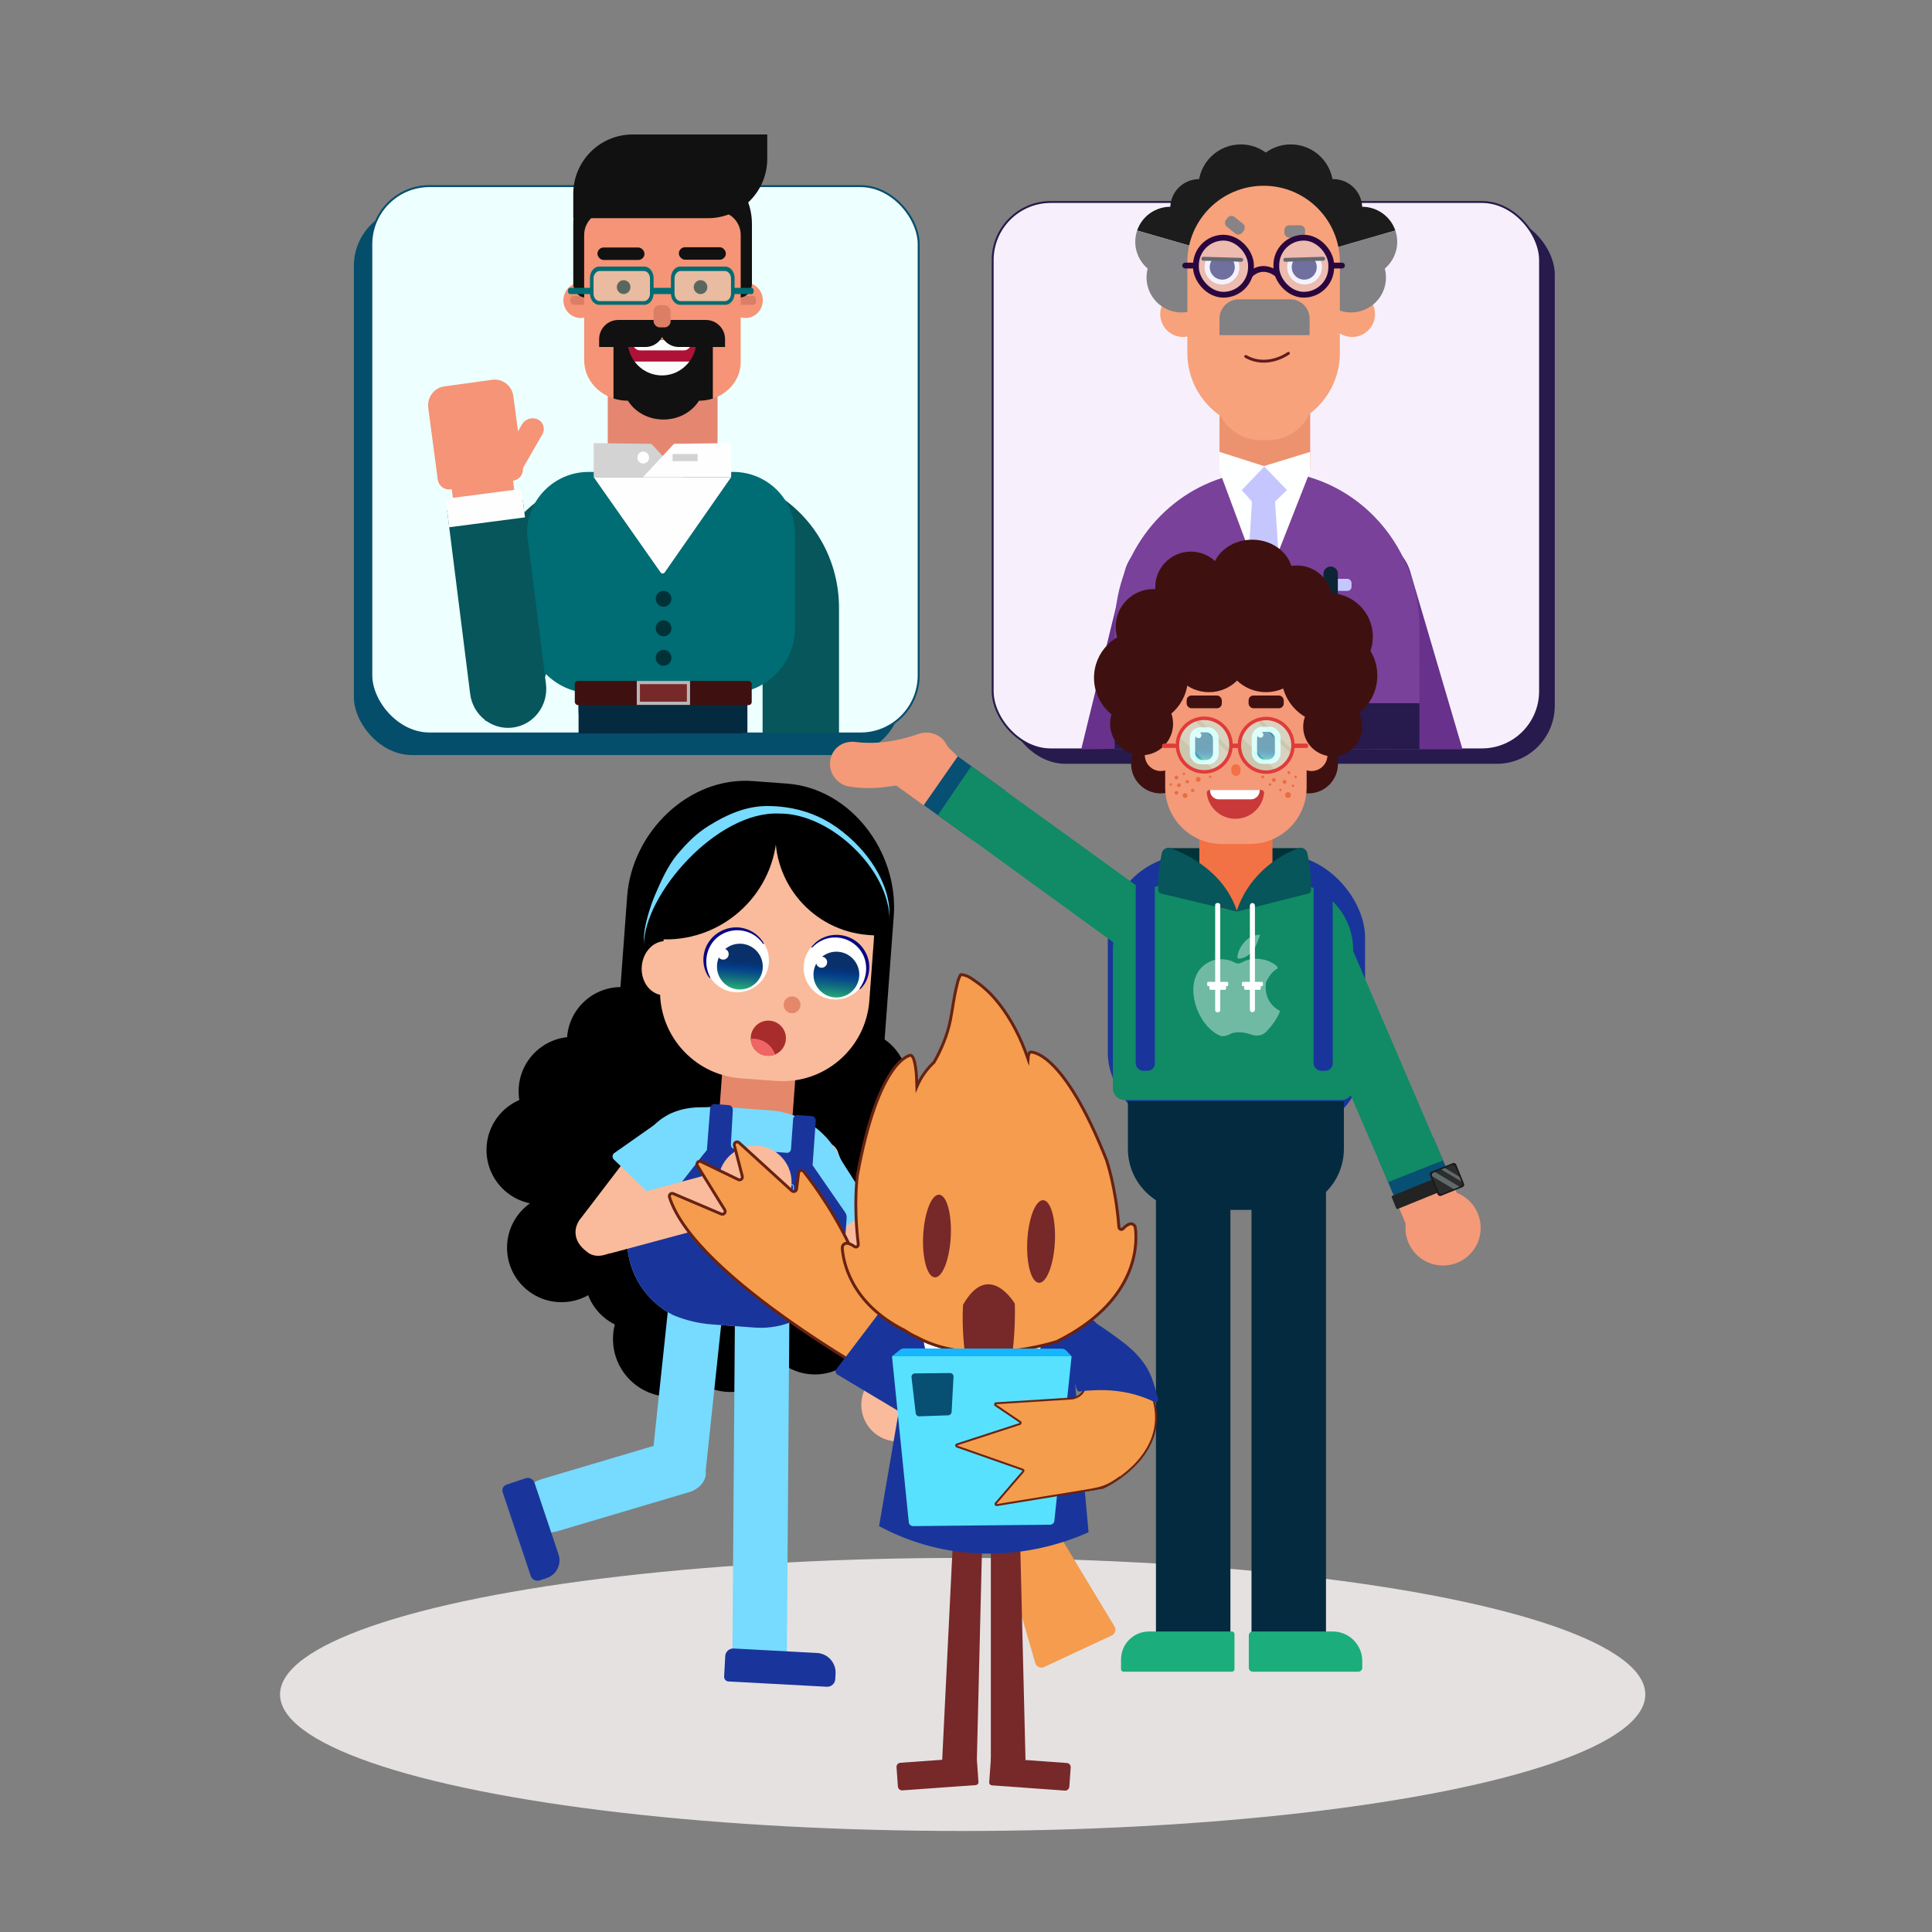 <?xml version="1.0" encoding="UTF-8"?>
<svg width="100%" height="100%" xmlns="http://www.w3.org/2000/svg" xmlns:xlink="http://www.w3.org/1999/xlink" viewBox="0 0 2000 2000">
  <rect x="0" y="0" width="2000" height="2000" fill="#808080" stroke="none"/>
  <defs>
    <linearGradient id="linear-gradient" x1="1310.11" y1="788.82" x2="1310.6" y2="770.32" gradientUnits="userSpaceOnUse">
      <stop offset="0" stop-color="#2bb673"/>
      <stop offset=".06" stop-color="#25a676"/>
      <stop offset=".29" stop-color="#136d81"/>
      <stop offset=".46" stop-color="#074a88"/>
      <stop offset=".55" stop-color="#033d8b"/>
      <stop offset=".6" stop-color="#05377d"/>
      <stop offset=".66" stop-color="#073371"/>
      <stop offset=".75" stop-color="#08306a"/>
      <stop offset="1" stop-color="#093069"/>
    </linearGradient>
    <linearGradient id="linear-gradient-2" x1="1245.99" y1="789.32" x2="1246.48" y2="770.83" xlink:href="#linear-gradient"/>
    <clipPath id="clippath">
      <path d="M1252.29,817.74c-1.82,0-3.26,1.57-3.05,3.38,1.68,14.9,14.32,26.48,29.67,26.48s28-11.58,29.67-26.48c.2-1.8-1.24-3.38-3.05-3.38h-53.24Z" fill="#c93939"/>
    </clipPath>
    <clipPath id="clippath-1">
      <circle cx="1246.62" cy="771.29" r="26" transform="translate(-143.86 307.05) rotate(-13.28)" fill="#99fff5" opacity=".43"/>
    </clipPath>
    <clipPath id="clippath-2">
      <circle cx="1310.74" cy="771.54" r="26" transform="translate(-142.2 321.78) rotate(-13.28)" fill="#99fff5" opacity=".43"/>
    </clipPath>
    <clipPath id="clippath-3">
      <rect x="1484.94" y="1209.02" width="25.97" height="23.68" rx="2.66" ry="2.66" transform="translate(-349.5 654.03) rotate(-22.12)" fill="#2d2d2d"/>
    </clipPath>
    <linearGradient id="linear-gradient-3" x1="-181.53" y1="1022.4" x2="-181.6" y2="979.08" gradientTransform="translate(658.5 -7.71) rotate(-175.77) scale(1 -1)" xlink:href="#linear-gradient"/>
    <linearGradient id="linear-gradient-4" x1="-281.37" y1="1024.67" x2="-282.16" y2="977.25" gradientTransform="translate(658.5 -7.71) rotate(-175.77) scale(1 -1)" xlink:href="#linear-gradient"/>
  </defs>
  <g isolation="isolate">
    <g id="tutor">
      <rect x="366.31" y="215.03" width="566.61" height="566.61" rx="60.17" ry="60.17" fill="#054e6b"/>
      <rect x="384.4" y="192.67" width="566.61" height="566.61" rx="60.17" ry="60.17" fill="#edfffe" stroke="#054e6b" stroke-miterlimit="10" stroke-width="2"/>
      <path d="M524.11,491.02h0c5.81,2.87,13.17.58,16.45-5.11l20.83-36.17c3.28-5.69,1.23-12.63-4.58-15.5h0c-5.81-2.87-13.17-.58-16.45,5.11l-20.83,36.17c-3.28,5.69-1.23,12.63,4.58,15.5Z" fill="#f59476"/>
      <g>
        <ellipse cx="601.2" cy="310.88" rx="17.97" ry="18.32" fill="#f59476"/>
        <path d="M594.86,315.55h14.8c3.71-.66,5-2.32,4.58-4.67h0c0-2.58-2.05-4.67-4.58-4.67h-14.8c-2.53,0-4.58,2.09-4.58,4.67h0c0,2.58,2.05,4.67,4.58,4.67Z" fill="#db7e65"/>
      </g>
      <g>
        <ellipse cx="771.7" cy="310.88" rx="17.97" ry="18.32" fill="#f59476"/>
        <rect x="758.67" y="306.21" width="23.96" height="9.34" rx="3.31" ry="3.31" fill="#db7e65"/>
      </g>
      <path d="M727.23,173.42h-82.61c-28.26,0-51.17,26.21-51.17,58.53v61.55c0,8.01,5.68,14.51,12.68,14.51v-49.16h159.59v49.16c7,0,12.68-6.49,12.68-14.51v-61.55c0-32.33-22.91-58.53-51.17-58.53Z" fill="#111"/>
      <rect x="629.14" y="349.8" width="113.67" height="127.19" fill="#e58670"/>
      <path d="M742.88,218.94h-114.26c-13.2,0-23.9,10.91-23.9,24.36v129.57c0,23.18,20.27,41.96,45.28,41.96h0c16.52,25.97,57.09,25.97,73.61,0h0c23.84,0,43.16-17.91,43.16-40v-131.53c0-13.45-10.7-24.36-23.9-24.36Z" fill="#f59476"/>
      <path d="M635.07,354.75v57.74c4.67,1.51,9.69,2.34,14.92,2.34h0c16.52,25.97,57.09,25.97,73.61,0h0c5.03,0,9.85-.81,14.34-2.27v-57.81h-102.88Z" fill="#111"/>
      <rect x="618.47" y="256.2" width="48.69" height="12.93" rx="6.46" ry="6.46" fill="#111"/>
      <rect x="702.74" y="255.93" width="48.69" height="12.93" rx="6.46" ry="6.46" fill="#111"/>
      <ellipse cx="645.59" cy="297.23" rx="7.05" ry="7.18" fill="#0c0c0c"/>
      <ellipse cx="725.2" cy="297.23" rx="7.05" ry="7.18" fill="#0c0c0c"/>
      <g>
        <path d="M720.94,351.58h-71.33v.69c0,8.25,2.7,15.85,7.24,21.95h56.85c4.54-6.1,7.24-13.7,7.24-21.95v-.69Z" fill="#af1137"/>
        <path d="M685.28,388.63h0c11.61,0,21.91-5.66,28.43-14.41h-56.85c6.51,8.75,16.82,14.41,28.43,14.41Z" fill="#fbfbfc"/>
        <path d="M655.4,351.92h59.76c.1,0,.18.08.18.18v3.14c0,4.12-3.34,7.46-7.46,7.46h-45.2c-4.12,0-7.46-3.34-7.46-7.46v-3.14c0-.1.08-.18.18-.18Z" fill="#fffffe"/>
      </g>
      <g>
        <rect x="673.06" y="297.95" width="24.66" height="6.46" rx="2.29" ry="2.29" fill="#006c73"/>
        <rect x="756.91" y="297.95" width="23.25" height="6.46" rx="2.29" ry="2.29" fill="#006c73"/>
        <rect x="588.04" y="297.95" width="25.13" height="6.46" rx="2.29" ry="2.29" fill="#006c73"/>
        <g>
          <path d="M667.07,275.95h-46.84c-5.24,0-9.52,5.35-9.52,11.89v15.81c0,6.54,4.28,11.89,9.52,11.89h46.84c5.24,0,9.52-5.35,9.52-11.89v-15.81c0-6.54-4.28-11.89-9.52-11.89ZM672.86,303.84c0,4.31-2.82,7.83-6.27,7.83h-45.88c-3.45,0-6.27-3.52-6.27-7.83v-15.4c0-4.31,2.82-7.83,6.27-7.83h45.88c3.45,0,6.27,3.52,6.27,7.83v15.4Z" fill="#006c73"/>
          <path d="M666.59,280.61h-45.88c-3.45,0-6.27,3.52-6.27,7.83v15.4c0,4.31,2.82,7.83,6.27,7.83h45.88c3.45,0,6.27-3.52,6.27-7.83v-15.4c0-4.31-2.82-7.83-6.27-7.83Z" fill="#d4f7e5" opacity=".39"/>
        </g>
        <g>
          <path d="M750.91,275.95h-46.84c-5.24,0-9.52,5.35-9.52,11.89v15.81c0,6.54,4.28,11.89,9.52,11.89h46.84c5.24,0,9.52-5.35,9.52-11.89v-15.81c0-6.54-4.28-11.89-9.52-11.89ZM756.7,303.84c0,4.31-2.82,7.83-6.27,7.83h-45.88c-3.45,0-6.27-3.52-6.27-7.83v-15.4c0-4.31,2.82-7.83,6.27-7.83h45.88c3.45,0,6.27,3.52,6.27,7.83v15.4Z" fill="#006c73"/>
          <path d="M750.43,280.61h-45.88c-3.45,0-6.27,3.52-6.27,7.83v15.4c0,4.31,2.82,7.83,6.27,7.83h45.88c3.45,0,6.27-3.52,6.27-7.83v-15.4c0-4.31-2.82-7.83-6.27-7.83Z" fill="#d4f7e5" opacity=".39"/>
        </g>
      </g>
      <g>
        <path d="M640.08,331.21h47.78v8.15c0,10.96-8.9,19.86-19.86,19.86h-47.78v-8.15c0-10.96,8.9-19.86,19.86-19.86Z" fill="#111"/>
        <path d="M682.93,331.21h47.78c10.96,0,19.86,8.9,19.86,19.86v8.15h-47.78c-10.96,0-19.86-8.9-19.86-19.86v-8.15h0Z" transform="translate(1433.5 690.43) rotate(180)" fill="#111"/>
      </g>
      <rect x="676.59" y="315.91" width="17.61" height="22.99" rx="6.37" ry="6.37" fill="#db7e65"/>
      <path d="M654.91,139.2h139.34v25.22c0,33.92-27.54,61.46-61.46,61.46h-139.34v-25.22c0-33.92,27.54-61.46,61.46-61.46Z" fill="#111"/>
      <ellipse cx="686.94" cy="599.53" rx="8.32" ry="8.49" fill="none" stroke="#303030" stroke-miterlimit="10"/>
      <ellipse cx="686.94" cy="654.69" rx="8.32" ry="8.49" fill="none" stroke="#303030" stroke-miterlimit="10"/>
      <path d="M868.53,629.27v129.46h-79.08v-105.91h-54.11v-160.57c20.15,0,39.26,4.61,56.38,12.86,45.37,21.82,76.81,69.21,76.81,124.15Z" fill="#06565b"/>
      <path d="M635.32,492.25v159.15h-54.12l-31.03,90-48.06,4.62v-117.96c0-75,59.64-135.8,133.2-135.8Z" fill="#06565b"/>
      <rect x="598.93" y="726.43" width="78.69" height="32.84" fill="#042a40"/>
      <rect x="695.02" y="726.43" width="78.69" height="32.3" fill="#042a40"/>
      <path d="M771.63,733.22c0,9.05-1.27,17.8-3.65,26.05h-165.45c-2.12-7.33-3.35-15.07-3.6-23.06-.04-.98-.05-1.99-.05-2.99,0-.36,0-.72.01-1.09,0-.63.01-1.27.04-1.9.01-.56.04-1.11.06-1.67.24-4.84.83-9.57,1.77-14.16.54-2.68,1.2-5.32,1.97-7.89,10.89-36.84,43.72-63.6,82.52-63.6s71.65,26.76,82.54,63.6c.69,2.34,1.3,4.72,1.81,7.14,1.03,4.84,1.68,9.82,1.93,14.91.06,1.18.09,2.37.1,3.57.01.36.01.72.01,1.09Z" fill="#042a40"/>
      <path d="M609.27,488.54h149.9c35.24,0,63.85,28.61,63.85,63.85v97.74c0,37.26-30.25,67.51-67.51,67.51h-142.56c-37.26,0-67.51-30.25-67.51-67.51v-97.74c0-35.24,28.61-63.85,63.85-63.85Z" fill="#006c73"/>
      <rect x="595.03" y="704.92" width="183.15" height="24.98" rx="3.23" ry="3.23" fill="#3f1010"/>
      <g>
        <path d="M530.6,493.59l4.46,35.48-63.49,8.29-4.46-35.48c-7.53-7.19-12.5-17.28-13.08-28.83-1.03-20.76,13.28-39.48,33.28-43.53,23.85-4.83,46.32,11.95,49.35,36.11,1.28,10.16-1.09,19.93-6.07,27.96Z" fill="#f59476"/>
        <path d="M530.96,753.16h0c-21.66,2.83-41.47-12.78-44.25-34.86l-23.91-190.26,78.44-10.25,23.91,190.26c2.78,22.08-12.53,42.28-34.2,45.11Z" fill="#06565b"/>
        <polygon points="539.77 506.1 461.33 516.35 465.03 545.81 543.47 535.57 539.77 506.1" fill="#fefefe"/>
      </g>
      <polygon points="706.53 493.91 614.58 493.91 614.58 458.71 674.19 459.43 706.53 493.91" fill="#d3d3d3"/>
      <polygon points="665.67 493.91 756.91 493.91 756.91 458.71 697.76 459.43 665.67 493.91" fill="#fefefe"/>
      <ellipse cx="665.86" cy="473.68" rx="6.08" ry="6.19" fill="#fefefe"/>
      <rect x="696.23" y="469.96" width="25.92" height="7.43" fill="#d3d3d3"/>
      <path d="M614.58,493.91l69.24,98.64c1.06,1.5,3.25,1.5,4.3,0l68.78-98.64h-142.33Z" fill="#fefefe"/>
      <ellipse cx="686.92" cy="619.86" rx="8.1" ry="8.26" fill="#003238"/>
      <ellipse cx="686.92" cy="650.41" rx="8.1" ry="8.26" fill="#003238"/>
      <ellipse cx="686.92" cy="680.97" rx="8.1" ry="8.26" fill="#003238"/>
      <rect x="659.06" y="704.92" width="55.08" height="24.78" fill="#772828"/>
      <path d="M659.22,704.93v24.77h55.09v-24.77h-55.09ZM662.46,726.39v-18.17h48.6v18.17h-48.6Z" fill="#b7b7b7"/>
      <path d="M531.3,497.57l-65.08,8.97c-6.36.88-12.2-3.67-13.06-10.15l-9.83-74.1c-1.44-10.85,6.02-20.84,16.66-22.3l49.56-6.83c10.64-1.47,20.44,6.14,21.88,16.99l9.83,74.1c.86,6.48-3.6,12.44-9.95,13.32Z" fill="#f59476"/>
      <rect x="1042.84" y="224.03" width="566.66" height="566.66" rx="60.17" ry="60.17" fill="#271a4c"/>
      <rect x="1027.61" y="209.1" width="566.66" height="566.66" rx="60.17" ry="60.17" fill="#f7f0fc" stroke="#271a4c" stroke-miterlimit="10" stroke-width="2"/>
      <path d="M1514.01,775.76l-94.47-.07-47.49-156.92c-7.44-24.58,6.2-50.89,30.3-58.48,5.55-1.75,11.19-2.36,16.69-1.96,18.33,1.34,34.95,13.94,40.67,32.85l54.3,184.56Z" fill="#68318c"/>
      <path d="M1252.96,615.54l-41.81,158.59-91.9,1.64,45.12-184.51c5.04-19.12,21.19-32.33,39.46-34.35,5.47-.61,11.13-.21,16.74,1.33,24.36,6.67,38.94,32.46,32.39,57.3Z" fill="#68318c"/>
      <path d="M1469.44,650.55v125.16h-315.62v-125.16c0-73.26,46.8-135.22,111.19-155.75,12.48-3.98,25.61-6.4,39.18-7.04h.01c2.45-.13,4.93-.19,7.42-.19.53,0,1.07,0,1.59.01h.01c14.13.13,27.81,2.2,40.83,5.94,26.53,7.63,50.24,22.23,69.17,41.78,28.56,29.5,46.22,70.25,46.22,115.25Z" fill="#794199"/>
      <rect x="1262.43" y="387.81" width="93.89" height="98.39" fill="#ed926e"/>
      <circle cx="1224.7" cy="325.19" r="23.64" fill="#f7a27a"/>
      <circle cx="1399.77" cy="325.19" r="23.64" fill="#f7a27a"/>
      <g>
        <g>
          <path d="M1374.82,258.77c-1.13-4.73-1.28-9.48-.57-14.04-10.57-2.16-19.61-9.96-22.81-21.03-4.6-15.89,4.56-32.5,20.46-37.1,15.89-4.6,32.5,4.56,37.1,20.46.67,2.33,1.04,4.68,1.15,7,15.19.01,29.23,9.63,34.31,24.58l-69.63,20.13Z" fill="#1c1c1c"/>
          <path d="M1374.82,258.77c.06.24.12.48.18.71-10.57,8.96-15.51,23.6-11.41,37.77,5.57,19.25,25.69,30.35,44.94,24.78s29.97-25.04,25.02-44c10.57-8.96,15.51-23.6,11.41-37.77-.16-.55-.33-1.09-.51-1.63l-69.63,20.13Z" fill="#828184"/>
        </g>
        <g>
          <path d="M1246.79,258.77c1.13-4.73,1.28-9.48.57-14.04,10.57-2.16,19.61-9.96,22.81-21.03,4.6-15.89-4.56-32.5-20.46-37.1-15.89-4.6-32.5,4.56-37.1,20.46-.67,2.33-1.04,4.68-1.15,7-15.19.01-29.23,9.63-34.31,24.58l69.63,20.13Z" fill="#1c1c1c"/>
          <path d="M1246.79,258.77c-.06.24-.12.48-.18.71,10.57,8.96,15.51,23.6,11.41,37.77-5.57,19.25-25.69,30.35-44.94,24.78-18.94-5.48-29.97-25.04-25.02-44-10.57-8.96-15.51-23.6-11.41-37.77.16-.55.33-1.09.51-1.63l69.63,20.13Z" fill="#828184"/>
        </g>
        <path d="M1336.2,149.49c-9.67,0-18.6,3.13-25.86,8.43-7.25-5.3-16.19-8.43-25.86-8.43-24.25,0-43.9,19.65-43.9,43.9s19.65,43.9,43.9,43.9c9.67,0,18.6-3.13,25.86-8.43,7.25,5.3,16.19,8.43,25.86,8.43,24.25,0,43.9-19.65,43.9-43.9s-19.65-43.9-43.9-43.9Z" fill="#1c1c1c"/>
      </g>
      <path d="M1308.08,192.3h0c-43.6,0-78.94,35.34-78.94,78.94v94.23c0,27.03,13.59,50.87,34.3,65.1,7.99,14.92,23.72,25.07,41.83,25.07h7.49c18.95,0,35.3-11.12,42.89-27.18,19.05-14.41,31.36-37.26,31.36-62.99v-94.23c0-43.6-35.34-78.94-78.94-78.94Z" fill="#f7a27a"/>
      <g>
        <g>
          <path d="M1281.01,268.33h-32.05c-1.26,2.45-1.97,5.24-1.97,8.18,0,9.94,8.06,18,18,18s17.99-8.06,17.99-18c0-2.95-.71-5.73-1.96-8.18Z" fill="#fff"/>
          <path d="M1278.26,276.51c0,7.16-5.81,12.97-12.97,12.97s-12.97-5.81-12.97-12.97c0-3.1,1.09-5.95,2.91-8.18h20.12c1.82,2.23,2.91,5.08,2.91,8.18Z" fill="#24245b"/>
        </g>
        <polyline points="1245.71 267.84 1248.77 267.93 1255.07 268.11 1272.81 268.62 1277.03 268.74 1284.88 268.97" fill="none" stroke="#161616" stroke-linecap="round" stroke-miterlimit="10" stroke-width="4"/>
      </g>
      <g>
        <g>
          <path d="M1332.47,276.51c0,9.94,8.05,18,17.99,18,9.94,0,18-8.06,18-18,0-2.95-.71-5.73-1.97-8.18h-32.05c-1.26,2.45-1.96,5.24-1.96,8.18Z" fill="#fff"/>
          <path d="M1337.18,276.51c0,7.16,5.81,12.97,12.97,12.97s12.97-5.81,12.97-12.97c0-3.1-1.09-5.95-2.91-8.18h-20.12c-1.82,2.23-2.91,5.08-2.91,8.18Z" fill="#24245b"/>
        </g>
        <polyline points="1330.56 268.97 1338.41 268.74 1342.63 268.62 1360.37 268.11 1366.68 267.93 1369.74 267.84" fill="none" stroke="#161616" stroke-linecap="round" stroke-miterlimit="10" stroke-width="4"/>
      </g>
      <rect x="1329.61" y="233.2" width="21.41" height="12.84" rx="5" ry="5" fill="#878387"/>
      <rect x="1267.65" y="226.74" width="21.41" height="12.84" rx="5" ry="5" transform="translate(425.62 -747.35) rotate(38.65)" fill="#878387"/>
      <path d="M1282.44,309.86h53.21c11.06,0,20.04,8.98,20.04,20.04v17.02h-93.28v-17.02c0-11.06,8.98-20.04,20.04-20.04Z" fill="#828184"/>
      <path d="M1228.41,692.36v74.24h-74.72v-74.24c0-1,.05-2,.14-2.99,1.51-16.53,15.52-29.58,32.42-29.58h9.59c17.92,0,32.57,14.66,32.57,32.57Z" fill="#794199"/>
      <path d="M1469.3,692.36v74.24h-74.72v-74.24c0-17.92,14.66-32.57,32.58-32.57h9.59c17.9,0,32.56,14.66,32.56,32.57Z" fill="#794199"/>
      <rect x="1153.82" y="727.98" width="315.62" height="47.73" fill="#271a4c"/>
      <polygon points="1262.43 467.81 1308.43 482.47 1356.32 467.81 1356.32 487.58 1308.08 610.38 1262.4 487.58 1262.43 467.81" fill="#feffff"/>
      <polygon points="1332.29 507.34 1319.91 519.27 1332.29 706.27 1308.78 734.63 1284.49 707.63 1296.02 519.27 1285.41 507.34 1308.78 482.98 1332.29 507.34" fill="#c6c6ff"/>
      <rect x="1352.66" y="599.2" width="46.45" height="12.46" rx="4.23" ry="4.23" fill="#c6c6ff"/>
      <path d="M1370.02,611.33v-17.4c0-4.11,3.36-7.47,7.47-7.47h0c4.11,0,7.47,3.36,7.47,7.47v36.71c0,2.4-1.96,4.36-4.36,4.36h0c-2.4,0-4.36-1.96-4.36-4.36v-19.29l-6.22-.03Z" fill="#0d2436"/>
      <line x1="1389.23" y1="274.9" x2="1379.44" y2="274.9" fill="none" stroke="#2a063f" stroke-linecap="round" stroke-miterlimit="10" stroke-width="6"/>
      <rect x="1322.61" y="247.48" width="55.51" height="56.83" rx="27.75" ry="27.75" fill="#dfe1ff" opacity=".4"/>
      <rect x="1321.25" y="246.04" width="56.87" height="59.06" rx="28.43" ry="28.43" fill="none" stroke="#2a063f" stroke-miterlimit="10" stroke-width="6"/>
      <rect x="1239.83" y="247.15" width="53.4" height="56.83" rx="26.7" ry="26.7" fill="#dfe1ff" opacity=".4"/>
      <line x1="1236.24" y1="274.9" x2="1226.93" y2="274.9" fill="none" stroke="#2a063f" stroke-linecap="round" stroke-miterlimit="10" stroke-width="6"/>
      <rect x="1238.05" y="246.04" width="56.95" height="59.06" rx="28.48" ry="28.48" fill="none" stroke="#2a063f" stroke-miterlimit="10" stroke-width="6"/>
      <path d="M1294.57,284.08s11-12.26,26.95-.8" fill="none" stroke="#2a063f" stroke-linecap="round" stroke-miterlimit="10" stroke-width="6"/>
      <path d="M1333.72,365.75s-21.46,16.01-44.17,3.24" fill="none" stroke="#601d1c" stroke-linecap="round" stroke-miterlimit="10" stroke-width="3"/>
    </g>
    <g id="floor">
      <ellipse cx="996.55" cy="1754.08" rx="706.67" ry="141.33" fill="#e5e1e1"/>
    </g>
    <g id="youssif">
      <polygon points="1518.17 1257.88 1461.53 1282.2 1461.48 1282.09 1443.49 1239.26 1426.31 1198.38 1483.82 1177.89 1500.45 1216.62 1503.72 1224.24 1518.17 1257.88" fill="#074f73"/>
      <polygon points="1518.17 1257.88 1461.53 1282.2 1461.48 1282.09 1443.46 1239.27 1443.49 1239.26 1500.45 1216.62 1503.72 1224.24 1518.17 1257.88" fill="#f49a78"/>
      <circle cx="1493.84" cy="1271.12" r="38.96" fill="#f49a78"/>
      <rect x="1146.79" y="884.76" width="266.33" height="290.89" rx="85.6" ry="85.6" fill="#19359b"/>
      <circle cx="1354.5" cy="790.76" r="30.56" fill="#3f1010"/>
      <circle cx="1201.49" cy="790.76" r="30.56" fill="#3f1010"/>
      <circle cx="1201.65" cy="781.64" r="16.53" fill="#f49a78"/>
      <circle cx="1357.65" cy="781.64" r="16.53" fill="#f49a78"/>
      <path d="M1340.62,924.36l-124.95,2.25-11.09-38.17c0-5.62.8-10.48,6.36-10.48h132.04c5.23,0,9.47,4.29,9.47,9.59l-11.83,36.81Z" fill="#003238"/>
      <rect x="1196.63" y="1209.8" width="77.09" height="481.44" fill="#042a40"/>
      <rect x="1295.56" y="1209.8" width="77.09" height="481.44" fill="#042a40"/>
      <polygon points="1041.23 818.93 970.68 767.93 934.57 817.88 1007.39 870.01 1041.23 818.93" fill="#074f73"/>
      <polyline points="920.44 807.89 956.12 833.68 991.38 783.11 979.32 771.25" fill="#f49a78"/>
      <path d="M1205.45,937.78c12.83,9.28,15.21,28.11,5.28,41.84h0c-9.93,13.74-28.56,17.39-41.39,8.11l-198.34-144.11,34.43-50.43,200.02,144.59Z" fill="#108b65"/>
      <path d="M1389.6,958.47c-6.69-15.58-24.9-22.85-40.48-16.16h0c-15.58,6.69-22.85,24.9-16.16,40.48l104.09,240.9,56.79-22.47-104.24-242.75Z" fill="#108b65"/>
      <path d="M1222.8,912.77h107.23c39.05,0,70.76,31.71,70.76,70.76v143.12c0,6.69-5.43,12.12-12.12,12.12h-224.49c-6.69,0-12.12-5.43-12.12-12.12v-143.12c0-39.05,31.71-70.76,70.76-70.76Z" fill="#108b65"/>
      <path d="M1167.62,1139.88h223.57v49.37c0,34.89-28.33,63.22-63.22,63.22h-97.14c-34.89,0-63.22-28.33-63.22-63.22v-49.37h0Z" fill="#042a40"/>
      <path d="M1284.24,941.57l-4.82,1.5-4.84-1.5c-18.24,0-33.02-14.78-33.02-33.02v-57.37h75.69v57.37c0,18.24-14.78,33.02-33.02,33.02Z" fill="#f27145"/>
      <path d="M1230.75,692.27h97.32c13.55,0,24.55,11,24.55,24.55v98.26c0,32.35-26.27,58.62-58.62,58.62h-29.19c-32.35,0-58.62-26.27-58.62-58.62v-98.26c0-13.55,11-24.55,24.55-24.55Z" fill="#f49a78"/>
      <rect x="1274.65" y="791.03" width="9.53" height="12.2" rx="4.76" ry="4.76" fill="#f27145"/>
      <circle cx="1251.55" cy="675.25" r="41.28" fill="#3f1010"/>
      <circle cx="1310.55" cy="673.06" r="43.47" fill="#3f1010"/>
      <circle cx="1376.17" cy="659.05" r="44.99" fill="#3f1010"/>
      <circle cx="1342.48" cy="622.21" r="36.84" fill="#3f1010"/>
      <ellipse cx="1296.25" cy="595.5" rx="42.02" ry="36.84" fill="#3f1010"/>
      <circle cx="1274.65" cy="638.52" r="36.84" fill="#3f1010"/>
      <circle cx="1232.75" cy="607.87" r="36.84" fill="#3f1010"/>
      <circle cx="1194.01" cy="648.91" r="39.11" fill="#3f1010"/>
      <circle cx="1181.12" cy="701.66" r="48.61" fill="#3f1010"/>
      <circle cx="1376.17" cy="699.36" r="49.62" fill="#3f1010"/>
      <circle cx="1181.77" cy="749.25" r="32.59" fill="#3f1010"/>
      <circle cx="1379.62" cy="752.38" r="30.56" fill="#3f1010"/>
      <g>
        <rect x="1295.82" y="752.38" width="29.83" height="38.32" rx="10.94" ry="10.94" fill="#fff"/>
        <rect x="1301.3" y="757.59" width="18.5" height="28.68" rx="7.21" ry="7.21" fill="url(#linear-gradient)"/>
        <circle cx="1304.8" cy="760.66" r="3.01" fill="#fff"/>
      </g>
      <path d="M1281.14,997.38c-2.84-.31-5.25-2.38-8.15-3.16-6-1.62-12.5-1.9-18.39.36-33.71,12.92-18.31,66.59,8.79,77.71,0,0,4.1,1.68,11.42-2.52,0,0,8.28-3.23,19.59.97,11.31,4.2,16.89-3.23,16.89-3.23,0,0,10.65-10.97,13.83-20.99,0,0-17.51-7.36-14.59-29.52,0,0,4.53-10.54,10.99-13.77.65-.32.97-.71,1.05-1.13.03-.17.03-.34-.01-.51-.58-2.65-8.58-6.4-9.6-6.78-4.94-1.85-10.52-2.74-15.91-2.14-2.8.31-5.54,1-8.17,2.02-2.54.98-4.92,3.01-7.75,2.7Z" fill="#70baa3"/>
      <path d="M1281.03,989.92c.13-1.83.67-3.66,1.37-5.35,3.77-9.11,11.46-17.02,21.9-16.9.48,0-4.87,13.08-5.4,13.92-2.24,3.51-5.2,6.62-8.91,8.58-2.06,1.08-4.46,1.96-6.8,2.14-2.1.17-2.3.01-2.17-2.24,0-.05,0-.1,0-.15Z" fill="#70baa3"/>
      <g>
        <rect x="1231.7" y="752.89" width="29.83" height="38.32" rx="10.94" ry="10.94" fill="#fff"/>
        <rect x="1237.18" y="758.1" width="18.5" height="28.68" rx="7.21" ry="7.21" fill="url(#linear-gradient-2)"/>
        <circle cx="1240.68" cy="761.16" r="3.01" fill="#fff"/>
      </g>
      <rect x="1292.53" y="720" width="36.41" height="13.18" rx="4.99" ry="4.99" fill="#3f1010"/>
      <rect x="1228.41" y="720" width="36.41" height="13.18" rx="4.99" ry="4.99" fill="#3f1010"/>
      <g>
        <path d="M1252.29,817.74c-1.82,0-3.26,1.57-3.05,3.38,1.68,14.9,14.32,26.48,29.67,26.48s28-11.58,29.67-26.48c.2-1.8-1.24-3.38-3.05-3.38h-53.24Z" fill="#c93939"/>
        <g clip-path="url(#clippath)">
          <path d="M1252.63,816.74h51.38v1.63c0,5.03-4.08,9.11-9.11,9.11h-33.15c-5.03,0-9.11-4.08-9.11-9.11v-1.63h0Z" fill="#fff"/>
        </g>
      </g>
      <path d="M1354.4,925.04c1.63-.41,2.79-1.84,2.84-3.52.19-5.73.1-19.75-3.92-38.35-.91-4.19-5.31-6.62-9.33-5.13-15.07,5.59-49.82,23.18-63.74,65.03-.11.32.18.63.51.55l73.64-18.59Z" fill="#06565b"/>
      <path d="M1201.88,925c-1.63-.39-2.81-1.8-2.89-3.48-.26-5.73-.32-19.75,3.7-38.35.91-4.19,5.31-6.62,9.33-5.13,15.07,5.59,54.52,23.18,68.49,65.04.11.32-.18.63-.51.55l-78.13-18.64Z" fill="#06565b"/>
      <rect x="1359.83" y="910.62" width="19.79" height="197.85" rx="7.5" ry="7.5" fill="#19359b"/>
      <rect x="1175.7" y="910.62" width="19.79" height="197.85" rx="7.5" ry="7.5" fill="#19359b"/>
      <g>
        <g>
          <circle cx="1246.62" cy="771.29" r="26" transform="translate(-143.86 307.05) rotate(-13.28)" fill="#99fff5" opacity=".43"/>
          <g clip-path="url(#clippath-1)">
            <rect x="1220.05" y="759.45" width="52.53" height="23.34" transform="translate(881.99 -648.46) rotate(43.86)" fill="#fff" opacity=".23"/>
            <rect x="1239.24" y="740.26" width="52.53" height="23.34" transform="translate(874.05 -667.1) rotate(43.86)" fill="#fff" opacity=".23"/>
          </g>
        </g>
        <g>
          <circle cx="1310.74" cy="771.54" r="26" transform="translate(-142.2 321.78) rotate(-13.28)" fill="#99fff5" opacity=".43"/>
          <g clip-path="url(#clippath-2)">
            <rect x="1284.17" y="759.7" width="52.53" height="23.34" transform="translate(900.06 -692.82) rotate(43.86)" fill="#fff" opacity=".23"/>
            <rect x="1303.36" y="740.52" width="52.53" height="23.34" transform="translate(892.12 -711.46) rotate(43.86)" fill="#fff" opacity=".23"/>
          </g>
        </g>
        <path d="M1246.62,741.75c-16.31,0-29.54,13.22-29.54,29.54s13.22,29.54,29.54,29.54,29.54-13.22,29.54-29.54-13.22-29.54-29.54-29.54ZM1246.62,797.29c-14.36,0-26-11.64-26-26s11.64-26,26-26,26,11.64,26,26-11.64,26-26,26Z" fill="#e03b3b"/>
        <path d="M1310.74,742.01c-16.31,0-29.54,13.22-29.54,29.54s13.22,29.54,29.54,29.54,29.54-13.22,29.54-29.54-13.22-29.54-29.54-29.54ZM1310.74,797.54c-14.36,0-26-11.64-26-26s11.64-26,26-26,26,11.64,26,26-11.64,26-26,26Z" fill="#e03b3b"/>
        <rect x="1272.96" y="769.78" width="10.6" height="4.54" rx="1.72" ry="1.72" fill="#e03b3b"/>
        <path d="M1216.03,774.22l-10.98.1c-1.25,0-2.27-1.02-2.27-2.27h0c0-1.25,1.02-2.27,2.27-2.27h10.6c1.25,0,2.27,1.02,2.27,2.27h0c0,1.25-.64,2.18-1.9,2.18Z" fill="#e03b3b"/>
        <rect x="1339.1" y="769.78" width="15.15" height="4.54" rx="1.72" ry="1.72" fill="#e03b3b"/>
      </g>
      <circle cx="1333.34" cy="823.04" r="3.03" fill="#ea6d42"/>
      <circle cx="1325.51" cy="817.74" r="1.26" fill="#ea6d42"/>
      <circle cx="1329.8" cy="809.41" r="2.02" fill="#ea6d42"/>
      <circle cx="1334.35" cy="799.82" r="1.51" fill="#ea6d42"/>
      <circle cx="1318.69" cy="807.39" r="2.02" fill="#ea6d42"/>
      <circle cx="1307.08" cy="804.36" r="1.51" fill="#ea6d42"/>
      <circle cx="1240.44" cy="806.89" r="2.52" fill="#ea6d42"/>
      <circle cx="1229.08" cy="809.16" r="1.77" fill="#ea6d42"/>
      <circle cx="1252.81" cy="804.11" r="1.26" fill="#ea6d42"/>
      <circle cx="1234.63" cy="818.25" r="1.77" fill="#ea6d42"/>
      <circle cx="1226.81" cy="823.55" r="2.52" fill="#ea6d42"/>
      <circle cx="1225.54" cy="801.08" r="1.26" fill="#ea6d42"/>
      <circle cx="1220.47" cy="812.81" r="1.98" fill="#ea6d42"/>
      <circle cx="1217.83" cy="804.9" r="1.98" fill="#ea6d42"/>
      <circle cx="1217.83" cy="820.73" r="1.98" fill="#ea6d42"/>
      <circle cx="1211.89" cy="812.15" r="1.32" fill="#ea6d42"/>
      <circle cx="1314.78" cy="812.15" r="1.32" fill="#ea6d42"/>
      <circle cx="1341.16" cy="804.24" r="1.32" fill="#ea6d42"/>
      <circle cx="1338.52" cy="813.47" r="1.32" fill="#ea6d42"/>
      <rect x="1257.95" y="934.83" width="5.24" height="113" rx="1.99" ry="1.99" fill="#fff"/>
      <path d="M1293.87,937.45c0-1.45,1.17-2.62,2.62-2.62h0c1.45,0,2.62,1.17,2.62,2.62v107.76c0,1.45-1.17,2.62-2.62,2.62h0c-1.45,0-2.62-1.17-2.62-2.62" fill="#fff"/>
      <rect x="1285.64" y="1016.4" width="21.7" height="4.49" rx="1.14" ry="1.14" fill="#fff"/>
      <rect x="1287.89" y="1020.15" width="17.21" height="4.49" rx="1.14" ry="1.14" fill="#fff"/>
      <rect x="1249.72" y="1016.4" width="21.7" height="4.49" rx="1.14" ry="1.14" fill="#fff"/>
      <rect x="1251.97" y="1020.15" width="17.21" height="4.49" rx="1.14" ry="1.14" fill="#fff"/>
      <g>
        <rect x="1440.57" y="1224.81" width="68.22" height="14.7" rx="1.24" ry="1.24" transform="translate(-355.47 646.11) rotate(-22.12)" fill="#232323"/>
        <rect x="1483.22" y="1207.45" width="29.41" height="26.81" rx="2.66" ry="2.66" transform="translate(-349.5 654.03) rotate(-22.12)" fill="#191919"/>
        <g>
          <rect x="1484.94" y="1209.02" width="25.97" height="23.68" rx="2.66" ry="2.66" transform="translate(-349.5 654.03) rotate(-22.12)" fill="#2d2d2d"/>
          <g clip-path="url(#clippath-3)">
            <rect x="1480.12" y="1220.58" width="33.87" height="5.28" transform="translate(841.9 -595.63) rotate(30.94)" fill="#d9fffe" mix-blend-mode="lighten" opacity=".29"/>
            <rect x="1487.5" y="1214.59" width="33.87" height="3.2" transform="translate(839.34 -600.42) rotate(30.94)" fill="#d9fffe" mix-blend-mode="lighten" opacity=".29"/>
          </g>
        </g>
      </g>
      <path d="M1296.87,1688.9h82.78c16.87,0,30.57,13.7,30.57,30.57v6.96c0,2.27-1.85,4.12-4.12,4.12h-109.23c-2.27,0-4.12-1.85-4.12-4.12v-33.41c0-2.27,1.85-4.12,4.12-4.12Z" fill="#1cad7d"/>
      <path d="M1163.16,1688.9h112.07c1.49,0,2.69,1.21,2.69,2.69v10c0,15.98-12.97,28.95-28.95,28.95h-85.82c-1.49,0-2.69-1.21-2.69-2.69v-36.26c0-1.49,1.21-2.69,2.69-2.69Z" transform="translate(2438.4 3419.45) rotate(-180)" fill="#1cad7d"/>
      <path d="M958.11,807.2c-11.68,3.69-25.01,5.03-33.84,6.43-15.21,2.41-30.88,3.28-46.09.38-9.81-1.87-17.58-10.49-18.79-20.34-.65-5.28.49-10.37,2.95-14.66,4.6-8.02,13.8-12.12,22.97-10.96,21.44,2.7,43.4-.48,65.76-8.35,13.57-4.77,28.58,3.49,31.05,17.65.07.4.13.8.18,1.21,1.97,16.04-9.86,24.11-24.18,28.63Z" fill="#f49a78"/>
    </g>
    <g id="jana">
      <g>
        <circle cx="843.66" cy="1222.89" r="56.36"/>
        <circle cx="873.72" cy="1282.58" r="56.36"/>
        <circle cx="790.1" cy="1299.38" r="56.36"/>
        <circle cx="843.56" cy="1366.46" r="56.36"/>
        <circle cx="844.34" cy="1060.11" r="56"/>
        <circle cx="883.68" cy="1122.39" r="56.36"/>
        <circle cx="803.99" cy="1137.57" r="56.36"/>
        <circle cx="908.09" cy="1201.79" r="56.36"/>
        <circle cx="746.08" cy="1359.24" r="59.79"/>
      </g>
      <path d="M691.87,1383l124.14,9.19c41.76,3.09,78.45-28.54,81.54-70.3l27.67-373.75c4.9-66.17-44.39-132.06-110.56-136.96l-35.35-2.62c-66.17-4.9-125.16,52.97-130.06,119.15l-27.67,373.75c-3.09,41.76,28.54,78.45,70.3,81.54Z"/>
      <g>
        <circle cx="619.76" cy="1237.03" r="56.36"/>
        <circle cx="581.24" cy="1291.65" r="56.36"/>
        <circle cx="661.47" cy="1320.57" r="56.36"/>
        <circle cx="642.92" cy="1077.81" r="56"/>
        <circle cx="593.23" cy="1129.7" r="56.36"/>
        <circle cx="663.57" cy="1163.6" r="56.36"/>
        <circle cx="559.99" cy="1190.46" r="56.36"/>
        <circle cx="694.36" cy="1386.13" r="59.79"/>
      </g>
      <path d="M747.97,1105.35l75.76,5.61-3.8,51.31-75.76-5.61,3.8-51.31Z" fill="#e5876a"/>
      <path d="M812.92,1383.99c0,31.46-25.51,56.97-56.97,56.97-31.46,0-56.97-25.51-56.97-56.97,0-31.46,25.51-56.97,56.97-56.97,31.46,0,56.97,25.51,56.97,56.97Z"/>
      <path d="M776.13,859.29h36.84c49.81,0,90.25,40.44,90.25,90.25v63.51c0,57.89-47,104.88-104.88,104.88h-7.28c-57.89,0-104.88-47-104.88-104.88v-63.81c0-49.65,40.31-89.95,89.95-89.95Z" transform="translate(1514.23 2033.2) rotate(-175.77)" fill="#f9bb9b"/>
      <circle cx="819.93" cy="1040.17" r="8.71" fill="#e5876a"/>
      <rect x="860.85" y="1179.06" width="52.45" height="303.51" rx="14.5" ry="14.5" transform="translate(2159.17 2300.23) rotate(161)" fill="#ffa573"/>
      <g>
        <path d="M860.85,1179.06h52.45v289.01c0,8-6.5,14.5-14.5,14.5h-23.45c-8,0-14.5-6.5-14.5-14.5v-289.01h0Z" transform="translate(2159.17 2300.23) rotate(161)" fill="#f9bb9b"/>
        <path d="M837.66,1187.33h0c13.64-4.7,28.64,2.62,33.34,16.26l38.79,112.64-50.09,15.64-38.3-111.2c-4.7-13.64,2.62-28.64,16.26-33.34Z" fill="#f9bb9b"/>
        <circle cx="929.6" cy="1454.28" r="37.98" fill="#f9bb9b"/>
      </g>
      <path d="M759.12,1252.93l-28.66,270.25c-.58,5.51-5.53,9.51-11.04,8.92l-46.08-4.89,29.72-280.23,56.06,5.95Z" fill="#77daff"/>
      <rect x="552.92" y="1460.58" width="470.09" height="56.37" transform="translate(-706.61 2265.67) rotate(-89.57)" fill="#77daff"/>
      <path d="M758.62,1709.09h101.9c2.66,0,4.81,2.16,4.81,4.81v21.23c0,4.59-3.73,8.32-8.32,8.32h-86.41c-11.2,0-20.3-9.1-20.3-20.3v-5.74c0-4.59,3.73-8.32,8.32-8.32Z" transform="translate(1521.61 3493.5) rotate(-176.92)" fill="#19359b"/>
      <path d="M653.33,1225.74l-3.84,51.82c-2.66,35.98,17,68.45,47.28,83.79,9.93,5.05,21.01,8.25,32.8,9.12l51.52,3.81c47.78,3.54,89.36-32.32,92.9-80.1l3.84-51.82c2.24-30.27-11.34-58.06-33.75-75.24-6.79-5.24-14.42-9.48-22.65-12.52-7.45-2.75-15.39-4.51-23.69-5.13l-51.52-3.81c-6.3-.47-12.42.69-18.49.59-51.61-.83-71.34,38.03-74.41,79.5Z" fill="#77daff"/>
      <path d="M869.28,1198.59l30.1,47.28c1.89,2.97,1.06,6.9-1.87,8.85l-59.13,39.45,7.49-101.14,23.41,5.56Z" fill="#77daff"/>
      <path d="M649.65,1275.38l-.16,2.18c-2.66,35.98,17,68.45,47.28,83.79,12.78,5.43,26.8,8.68,40.33,9.68l43.98,3.26c47.78,3.54,89.38-32.33,92.91-80.1l2.47-33.3c.15-2.09-.41-4.16-1.6-5.88l-33.68-48.76,3.28-45.77c.19-2.62-1.6-4.89-4-5.07l-14.77-1.09c-2.4-.18-4.49,1.81-4.68,4.42l-2.16,30.68c-.17,2.34-2.06,4.13-4.21,3.97l-54.43-4.11c-2.16-.16-3.75-2.2-3.58-4.55l1.97-35.64c.05-.65-.03-1.27-.21-1.85-.52-1.76-1.98-3.09-3.79-3.22l-14.77-1.09c-2.4-.18-4.49,1.81-4.68,4.42l-3.39,43.33-82.1,84.7Z" fill="#19359b"/>
      <path d="M768.7,1223.62h31.54c10.76,0,19.5,8.74,19.5,19.5v34.38c0,1.21-.98,2.19-2.19,2.19h-66.16c-1.21,0-2.19-.98-2.19-2.19v-34.38c0-10.76,8.74-19.5,19.5-19.5Z" transform="translate(1474.37 2557.81) rotate(-175.77)" fill="none" stroke="#6ec8f1" stroke-miterlimit="10"/>
      <g>
        <path d="M799.87,837.74h10.93c57.34,0,103.89,46.55,103.89,103.89v22.93h-15.34c-54.91,0-99.48-44.58-99.48-99.48v-27.34h0Z" transform="translate(1645.68 1863.15) rotate(-175.77)"/>
        <path d="M741.6,849.56h58.78v12.02c0,63.51-51.56,115.06-115.06,115.06h0v-70.8c0-31.07,25.22-56.29,56.29-56.29Z" transform="translate(69.45 -52.36) rotate(4.23)"/>
      </g>
      <g>
        <path d="M813.59,1074.86c-.02,3.12-.83,6.06-2.23,8.63-1.98,3.63-5.16,6.5-9.01,8.09-2.18.91-4.58,1.4-7.09,1.39-9.83-.06-17.77-7.88-18.09-17.6-.02-.24-.02-.49-.02-.73,0-.88.07-1.74.21-2.58,1.3-8.83,8.94-15.58,18.13-15.53,10.06.06,18.17,8.28,18.1,18.33Z" fill="#a92c2c"/>
        <path d="M802.34,1091.58c-2.18.91-4.58,1.4-7.09,1.39-9.83-.06-17.77-7.88-18.09-17.6,4.21-.43,8.64.27,12.8,2.27,6.14,2.95,10.48,8.11,12.38,13.95Z" fill="#ef6565"/>
      </g>
      <ellipse cx="688.18" cy="1002.31" rx="28.03" ry="23.86" transform="translate(-362.2 1614.61) rotate(-85.77)" fill="#f9bb9b"/>
      <path d="M713.45,1544.65l-135.58,40.25c-18.76,5.57-37.55-2.01-41.98-16.94h0c-4.43-14.92,7.18-31.53,25.94-37.1l123.44-36.65c18.76-5.57,37.55,2.01,41.98,16.94l2.87,9.66c2.85,9.59-4.61,20.26-16.66,23.84Z" fill="#77daff"/>
      <path d="M506.2,1565.86h91.27c3.47,0,6.28,2.82,6.28,6.28v20.73c0,4.06-3.29,7.35-7.35,7.35h-78.23c-10.67,0-19.33-8.66-19.33-19.33v-7.69c0-4.06,3.29-7.35,7.35-7.35Z" transform="translate(-774.04 2609.41) rotate(-108.55)" fill="#19359b"/>
      <circle cx="763.12" cy="994.28" r="32.9" fill="#fff"/>
      <path d="M789.9,977.04c-15.98-22.84-51.23-16.74-57.83,10.51-1.98,8.1-.76,16.72,3.09,24.17.13.25.03.55-.22.68-.22.11-.48.05-.63-.14-8.29-10.6-8.14-26.91-.11-37.82,7.76-11.25,22.59-16.86,35.82-13.46,8.72,2.11,16.39,7.91,20.72,15.52.29.55-.47,1.04-.84.54h0Z" fill="#070782"/>
      <circle cx="765.91" cy="1000.63" r="23.71" fill="url(#linear-gradient-3)"/>
      <circle cx="748.62" cy="987.69" r="5.72" fill="#fff"/>
      <circle cx="864.8" cy="1001.81" r="32.9" fill="#fff"/>
      <path d="M840.1,980.16c15.12-19.11,45.41-15.45,56.23,6.28,6.33,11.97,4.08,28.13-5.68,37.39-.2.19-.52.19-.71-.01-.17-.18-.18-.45-.05-.64,4.9-6.81,7.39-15.16,6.62-23.46-1.71-22.07-25.46-35.68-45.47-26.25-3.8,1.74-7.25,4.28-10.19,7.34-.4.46-1.16-.18-.76-.65h0Z" fill="#070782"/>
      <circle cx="865.81" cy="1008.9" r="23.71" fill="url(#linear-gradient-4)"/>
      <circle cx="850.54" cy="996.1" r="5.72" fill="#fff"/>
      <path d="M806.78,834.93c18.31,1.65,36.33,7.14,52.04,16.7l.05.03c.19.12.39.24.58.36,8.93,5.52,17.21,12.1,24.73,19.42,12.95,12.6,23.92,27.69,30.56,44.56,3.65,9.28,5.96,19.18,6.05,29.18l.06,6.71c-.5-52.37-61.69-110.19-114.06-109.69-64.69-3.09-140.7,84.22-140.2,136.59l-.06-6.71c-.12-12.7,6.5-33.66,11.42-45.28,5.82-13.75,13.43-30.72,23.04-42.13,10.21-12.12,19.82-21.89,33.32-30.21,18.44-11.36,37.57-19.84,59.21-20.06,4.42-.05,8.84.13,13.25.53Z" fill="#77daff"/>
      <path d="M718.48,1166.46h0c-14.31,8.66-39.62,26.18-59.81,19.49l-56.26,73.75c-9.87,11.01-8.55,24.63,2.74,34.17l2.55,2.11c10.84,9.16,31.17,3.35,51.32-23.89l61.49-68.61c9.63-10.74,8.71-27.41-2.03-37.03Z" fill="#f9bb9b"/>
      <path d="M699.14,1153.17c-2.05-1.02-4.5-.84-6.37.48l-56.2,39.54c-2.74,1.39-3.29,5.08-1.07,7.21l47.07,45.08c2.17,2.08,5.74,1.46,7.09-1.23l40.77-52.22c.86-1.72.83-22.19-.54-23.55l-30.75-15.32Z" fill="#77daff"/>
      <path d="M696.46,1154h0c14.47,0,26.23,11.75,26.23,26.23v159.72c0,6.47-5.25,11.73-11.73,11.73h-29c-6.47,0-11.73-5.25-11.73-11.73v-159.72c0-14.47,11.75-26.23,26.23-26.23Z" transform="translate(-332.14 2251.15) rotate(-105.07)" fill="#f9bb9b"/>
      <circle cx="781.48" cy="1223.89" r="37.98" fill="#f9bb9b"/>
    </g>
    <g id="sunny">
      <path d="M1150.94,1692.99l-70.2,32.76c-3.62,1.69-7.89-.25-9-4.08l-46.5-160.15c-.9-3.11.62-6.4,3.56-7.74l31.21-14.16c3-1.36,6.55-.26,8.26,2.56l85.49,141.55c2,3.31.69,7.62-2.82,9.26Z" fill="#f59c4e"/>
      <path d="M941.27,1444.19c-22.38-12.07-221.85-121.53-248.26-205-.75-2.38,1.69-4.54,3.99-3.56l49.61,21.11c2.65,1.13,5.17-1.82,3.66-4.26l-28.35-45.81c-1.55-2.51,1.13-5.49,3.79-4.2l38.58,18.63c2.26,1.09,4.76-.96,4.14-3.39l-8.23-31.96c-.73-2.84,2.68-4.89,4.84-2.91l54.67,49.87c1.77,1.61,4.62.56,4.91-1.82l2.05-16.75c.32-2.6,3.6-3.54,5.22-1.49,10.19,12.84,36.06,47.7,54.88,92.66.12.28.28.54.47.77l86.82,100.85c.96,1.12.95,2.78-.03,3.88l-29.18,32.76c-.91,1.02-2.38,1.29-3.59.64Z" fill="#f59c4e" stroke="#682212" stroke-miterlimit="10" stroke-width="3"/>
      <polygon points="1061.61 1822.15 1025.72 1822.15 1025.72 1568.54 1055.29 1565.61 1061.61 1822.15" fill="#772828"/>
      <polygon points="1017.42 1568.37 1011.23 1822.14 975.34 1822.14 987.94 1565.19 1017.42 1568.37" fill="#772828"/>
      <path d="M946.5,1470.55l-79.76-47.7c-1.86-1.11-2.34-3.59-1.03-5.32l50.01-65.89,76.36,66.78-45.59,52.12Z" fill="#19359b"/>
      <path d="M1126.86,1586.2c-69.43,30.82-149.27,30.16-216.85-6.36l36.9-215.05,160.03,1.2,19.92,220.21Z" fill="#19359b"/>
      <ellipse cx="987.27" cy="1385.37" rx="31.17" ry="32.96" fill="#fff"/>
      <ellipse cx="1046.6" cy="1388.37" rx="31.17" ry="32.96" fill="#fff"/>
      <path d="M933.14,1822.03h79.17v25.7c0,1.63-1.32,2.94-2.94,2.94h-76.22c-2.4,0-4.36-1.95-4.36-4.36v-19.94c0-2.4,1.95-4.36,4.36-4.36Z" transform="translate(-129.22 74.35) rotate(-4.11)" fill="#772828"/>
      <path d="M1029.2,1822.29h75.75c1.63,0,2.94,1.32,2.94,2.94v25.7h-78.69c-2.4,0-4.36-1.95-4.36-4.36v-19.94c0-2.4,1.95-4.36,4.36-4.36Z" transform="translate(1998.24 3744.98) rotate(-175.89)" fill="#772828"/>
      <path d="M1058.07,1521.48c1-.18,1.72.94,1.15,1.78l-28.49,33.09c-.65.94.32,2.14,1.38,1.71l109.64-17.92s120.66-54.1,4.54-158.44c-.09-.08-2.01-.47-2.12-.53l-12.49-13.26c-.37-.18-.8-.15-1.14.08l-21.27,14.32c-.29.2-.48.52-.5.87l.34,12.82c-.02.32,4.1-1.03,4.33-.79,3.55,3.74,24,47.12-3.24,52.45-.06.01-.12.02-.19.02l-78.85,4.98c-1.09.07-1.48,1.48-.57,2.09l25.53,17.27c.79.53.62,1.75-.29,2.04l-65.23,21.22c-1.13.37-1.02,2.01.15,2.22l67.84,23.82c.9.16,1.26,1.26.63,1.92" fill="#f49d4d" stroke="#682212" stroke-miterlimit="10" stroke-width="2"/>
      <path d="M1109.61,1424.76c-1.65-2.22-3.8-4.03-5.48-6.23-1.79-2.34-3.04-5.08-5.03-7.26-1.59-1.74-3.6-3.07-5.07-4.91-2.64-3.32-2.3-10.12-2.97-14.21-.89-5.48-1.96-11.17-.47-16.52,1.15-4.12,3.65-7.64,5.44-11.48,1.16-2.5,1.56-7.84,3.98-9.47,5.17-3.47,13.08,1.99,17.45,4.57,1.91,1.13,3.81,2.26,5.71,3.41,4.87,2.95,9.7,5.98,14.46,9.11,8.75,5.75,17.28,11.82,25.58,18.2,8.71,6.69,16.95,14.8,22.99,24.23,6.56,10.23,9.23,21.55,12.43,33.11.51,1.84.19,4.41-2.28,4.26-.81-.05-1.57-.4-2.31-.75-20.81-9.83-42.6-12.96-65.44-11.41-2.85.19-5.87.22-8.68.73-1.91.35-3.49,1.09-4.7-1.03-1.34-2.37-2.09-5.27-2.46-7.95-.36-2.61-1.58-4.27-3.17-6.41Z" fill="#19359b"/>
      <path d="M1175.31,1270.91c-.39-2.91-3.34-4.75-6.11-3.78-2.51.88-4.79,2.84-6.58,4.79-1.47,1.6-4.15.59-4.32-1.58-3.19-41.91-12.93-69.73-12.93-69.73-45.72-115.25-78.67-111.5-78.67-111.5-1.58.65-2.28,3.47-2.51,6.9-3.72-10.76-8.09-21.26-13.44-31.31-9.6-18.02-22.29-35.68-39.1-47.62-3.76-2.67-9.1-6.86-13.73-7.7-4.18-.76-3.15-1.13-5.1,2.96-1.22,2.55-1.77,5.7-2.46,8.43-2.94,11.66-4.2,23.65-6.56,35.42-3.03,15.11-9.1,29.74-16.85,43.39-8.89,8.33-14.41,17.29-17.82,25.24l-.39-10.83s-1.08-20.66-6.01-21.62c0,0-33.05,2.79-55.25,124.77,0,0-4.08,29.19,1.01,70.91.26,2.16-2.17,3.67-3.92,2.39-2.14-1.56-4.77-3.03-7.4-3.4-2.9-.41-5.44,1.98-5.25,4.9.83,12.94,7.93,56.86,64.6,85.29,7.29,4.93,12.6,7.04,12.6,7.04,59.75,32.72,144.86,4.48,144.86,4.48,5.34-2.65,10.33-5.36,15-8.14,70.11-41.57,68.24-95.36,66.32-109.71Z" fill="#f59c4e" stroke="#682212" stroke-miterlimit="10" stroke-width="3"/>
      <ellipse cx="1077.77" cy="1285.26" rx="42.83" ry="14.28" transform="translate(-262.36 2293.99) rotate(-86.99)" fill="#772828"/>
      <ellipse cx="969.99" cy="1279.59" rx="42.83" ry="14.28" transform="translate(-358.81 2180.99) rotate(-86.99)" fill="#772828"/>
      <path d="M996.96,1350.69c-.31,5.28-.44,10.56-.4,15.85.03,5.27.23,10.54.57,15.8s.81,10.48,1.41,15.7c.6,5.21,1.31,10.4,2.13,15.57.81,5.15,1.73,10.28,2.72,15.4.99,5.08,2.06,10.14,3.19,15.19s2.31,9.98,3.54,14.94c1.21,4.9,2.47,9.78,3.76,14.66s2.55,9.56,3.86,14.33c.58,2.12,1.16,4.25,1.74,6.37.55,1.99.95,4.04,1.58,6,.4,1.25,2,3.37,3.49,2.25.57-.43.75-1.08.96-1.73.9-2.78,1.74-5.59,2.59-8.38.77-2.56,1.53-5.12,2.28-7.68.86-2.96,1.71-5.92,2.54-8.89.93-3.33,1.82-6.66,2.69-10.01.95-3.67,1.87-7.34,2.75-11.02.95-3.97,1.85-7.95,2.7-11.94.91-4.24,1.76-8.5,2.55-12.77.83-4.49,1.6-8.98,2.3-13.49.73-4.7,1.38-9.4,1.96-14.12.59-4.87,1.1-9.76,1.51-14.65.42-5.02.75-10.05.96-15.09.22-5.14.33-10.28.31-15.43,0-2.68-.05-5.36-.13-8.04,0,0-26.86-45.79-53.57,1.18Z" fill="#772828"/>
      <path d="M1109.31,1403.98h-185.94l8.28-6.59c1.23-.98,2.75-1.51,4.32-1.5l163.03.27c1.91,0,3.73.8,5.04,2.19l5.27,5.64Z" fill="#16b6ff"/>
      <path d="M1087.05,1578.37l-141.79,1.47c-2.18.02-4.06-1.53-4.45-3.68l-17.43-172.18h185.94l-17.87,170.66c-.37,2.14-2.22,3.7-4.39,3.72Z" fill="#57e1fe"/>
      <path d="M1114.02,1446.54c-1.16.47-2.43.85-3.83,1.12-.06.01-.12.02-.19.02l-78.85,4.98c-1.09.07-1.48,1.48-.57,2.09l25.53,17.27c.79.53.62,1.75-.29,2.04l-65.23,21.22c-1.13.37-1.02,2.01.15,2.22l67.84,23.82c.9.16,1.26,1.26.63,1.92l-28.49,33.09c-.65.94.32,2.14,1.38,1.71,6.26-1.02,12.53-2.05,18.79-3.07l40.35-6.6c10.19-1.67,20.38-3.33,30.58-5,6.47-1.06,13.22-2.04,19.54-4.13,6.83-2.26,12.74-6.13,18.5-10.36" fill="#f49d4d" stroke="#682212" stroke-miterlimit="10" stroke-width="2"/>
      <path d="M947.08,1421.76l36.45-.39c2.05-.02,3.68,1.76,3.56,3.88l-1.99,36.41c-.1,1.9-1.58,3.4-3.41,3.46l-30.12,1.06c-1.83.06-3.41-1.34-3.63-3.23l-4.34-37.09c-.25-2.17,1.37-4.09,3.47-4.12Z" fill="#074f73"/>
    </g>
  </g>
</svg>
